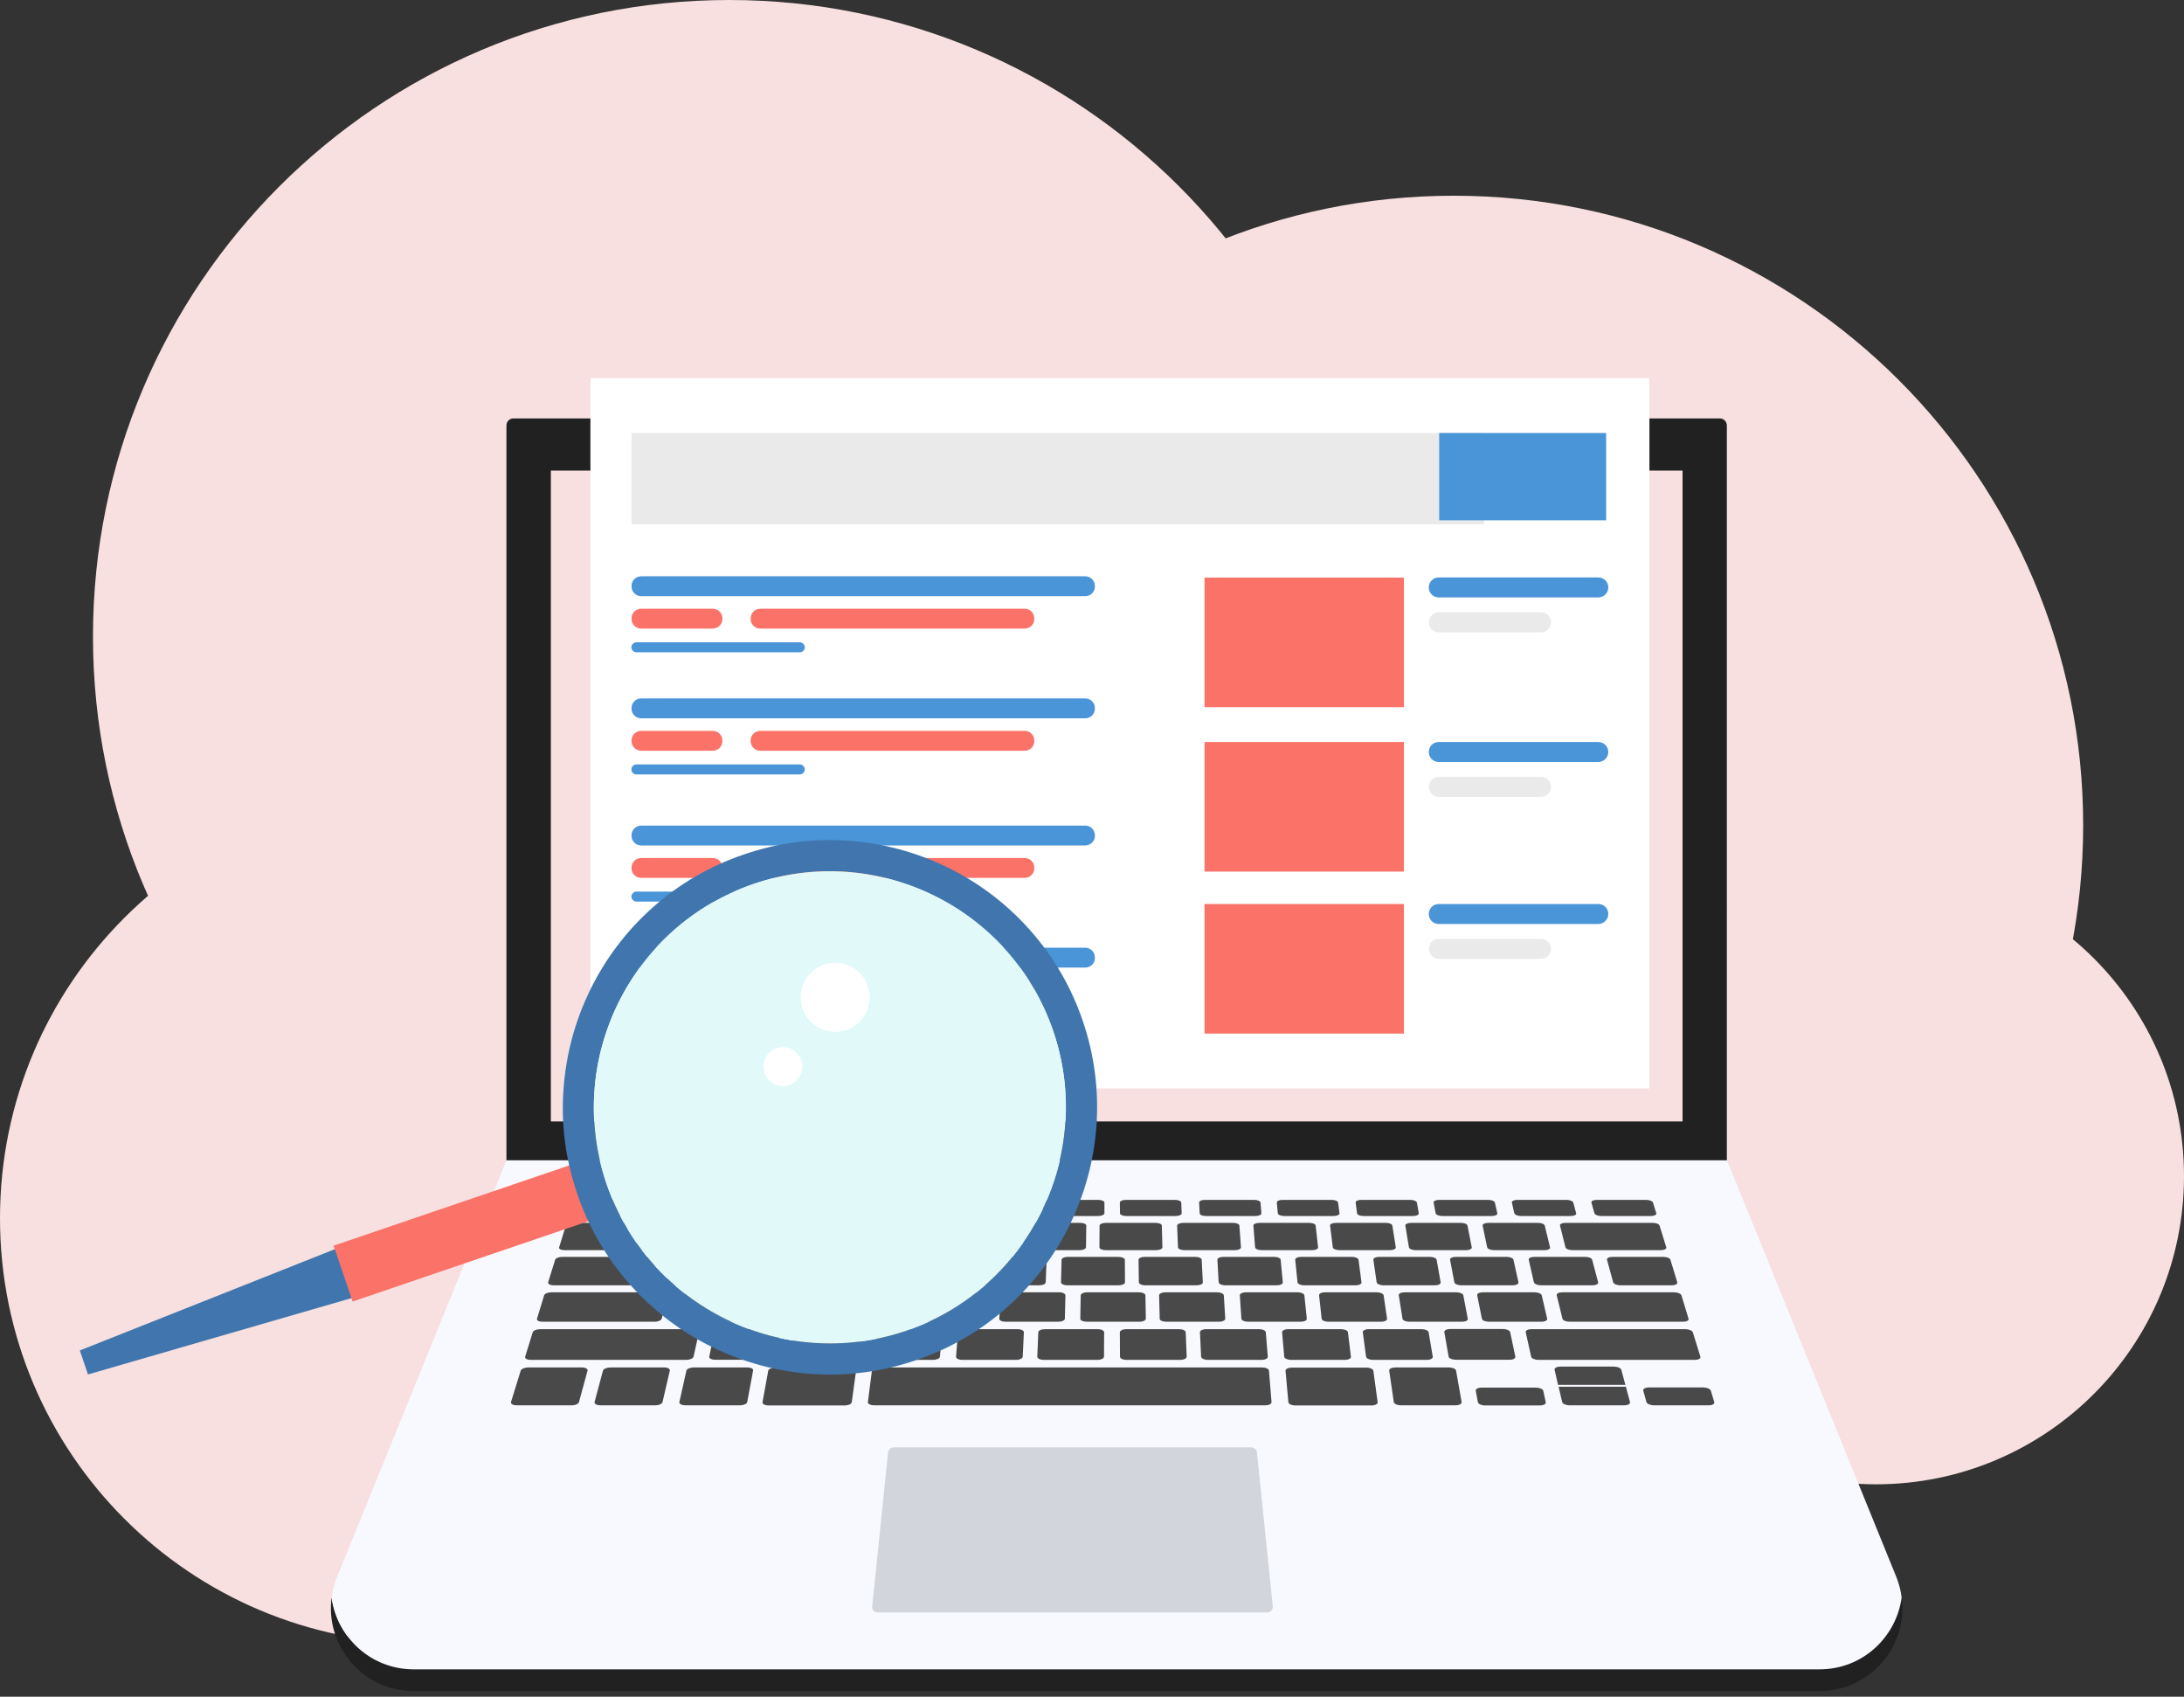 <svg width="300" height="233" viewBox="0 0 300 233" fill="none" xmlns="http://www.w3.org/2000/svg">
<rect x="0" y="0" width="300" height="233" fill="#333333" stroke="none"/>
<g clip-path="url(#clip0)">
<path d="M100.17 174.797C148.439 174.797 187.569 135.668 187.569 87.399C187.569 39.13 148.439 0 100.17 0C51.901 0 12.771 39.13 12.771 87.399C12.771 135.668 51.901 174.797 100.17 174.797Z" fill="#F7E0DF"/>
<path d="M58.383 225.687C90.628 225.687 116.767 199.548 116.767 167.303C116.767 135.059 90.628 108.92 58.383 108.92C26.139 108.92 0 135.059 0 167.303C0 199.548 26.139 225.687 58.383 225.687Z" fill="#F7E0DF"/>
<path d="M199.693 199.791C247.442 199.791 286.15 161.083 286.15 113.334C286.15 65.585 247.442 26.877 199.693 26.877C151.944 26.877 113.236 65.585 113.236 113.334C113.236 161.083 151.944 199.791 199.693 199.791Z" fill="#F7E0DF"/>
<path d="M257.684 203.832C281.054 203.832 300 184.886 300 161.516C300 138.145 281.054 119.2 257.684 119.2C234.313 119.2 215.368 138.145 215.368 161.516C215.368 184.886 234.313 203.832 257.684 203.832Z" fill="#F7E0DF"/>
<path d="M237.222 159.358H69.566V58.423C69.566 57.893 69.998 57.461 70.527 57.461H236.241C236.771 57.461 237.203 57.893 237.203 58.423V159.358H237.222Z" fill="#212121"/>
<path d="M249.954 232.219H56.834C49.771 232.219 44.671 225.961 45.553 219.389C46.279 224.765 50.85 229.257 56.834 229.257H249.954C255.938 229.257 260.509 224.765 261.235 219.389C262.098 225.961 257.017 232.219 249.954 232.219Z" fill="#212121"/>
<path d="M261.215 219.37C260.489 224.745 255.918 229.238 249.935 229.238H56.834C50.85 229.238 46.279 224.745 45.553 219.37C45.671 218.428 45.926 217.486 46.299 216.564L69.566 159.338H237.222L260.489 216.564C260.862 217.506 261.097 218.448 261.215 219.37Z" fill="#F8F9FF"/>
<path d="M231.121 64.622H75.667V154.002H231.121V64.622Z" fill="#F7E0DF"/>
<path d="M208.952 166.989H215.779C216.23 166.989 216.564 166.813 216.505 166.617L216.113 165.145C216.054 164.949 215.642 164.772 215.191 164.772H208.422C207.971 164.772 207.638 164.929 207.677 165.145L208.01 166.617C208.089 166.832 208.501 166.989 208.952 166.989Z" fill="#494949"/>
<path d="M76.04 176.504H88.38C88.85 176.504 89.282 176.327 89.341 176.092L90.126 172.992C90.184 172.777 89.851 172.6 89.38 172.6H77.237C76.766 172.6 76.334 172.777 76.256 172.992L75.294 176.092C75.236 176.308 75.569 176.504 76.04 176.504Z" fill="#494949"/>
<path d="M219.016 166.617C219.075 166.813 219.487 166.989 219.958 166.989H226.785C227.236 166.989 227.57 166.813 227.511 166.617L227.06 165.145C227.001 164.949 226.569 164.772 226.118 164.772H219.33C218.879 164.772 218.546 164.929 218.604 165.145L219.016 166.617Z" fill="#494949"/>
<path d="M77.511 171.678H84.476C84.946 171.678 85.378 171.501 85.437 171.286L86.261 168.304C86.32 168.088 85.986 167.931 85.535 167.931H78.688C78.237 167.931 77.805 168.108 77.727 168.304L76.805 171.286C76.727 171.501 77.06 171.678 77.511 171.678Z" fill="#494949"/>
<path d="M196.926 165.145L197.201 166.617C197.24 166.813 197.652 166.989 198.103 166.989H204.93C205.382 166.989 205.735 166.813 205.676 166.617L205.342 165.145C205.303 164.949 204.891 164.772 204.44 164.772H197.672C197.24 164.772 196.887 164.929 196.926 165.145Z" fill="#494949"/>
<path d="M153.845 166.617C153.845 166.813 154.218 166.989 154.669 166.989H161.496C161.948 166.989 162.32 166.813 162.32 166.617L162.261 165.145C162.261 164.949 161.869 164.772 161.418 164.772H154.65C154.198 164.772 153.826 164.929 153.826 165.145L153.845 166.617Z" fill="#494949"/>
<path d="M165.636 166.989H172.463C172.914 166.989 173.287 166.813 173.267 166.617L173.149 165.145C173.13 164.949 172.757 164.772 172.286 164.772H165.518C165.067 164.772 164.694 164.929 164.714 165.145L164.792 166.617C164.792 166.832 165.184 166.989 165.636 166.989Z" fill="#494949"/>
<path d="M175.386 165.145L175.523 166.617C175.542 166.813 175.935 166.989 176.386 166.989H183.213C183.664 166.989 184.018 166.813 183.998 166.617L183.802 165.145C183.782 164.949 183.39 164.772 182.939 164.772H176.17C175.719 164.772 175.366 164.929 175.386 165.145Z" fill="#494949"/>
<path d="M143.212 166.617C143.212 166.813 143.565 166.989 144.036 166.989H150.863C151.314 166.989 151.687 166.813 151.707 166.617V165.145C151.707 164.949 151.334 164.772 150.883 164.772H144.114C143.663 164.772 143.29 164.929 143.271 165.145L143.212 166.617Z" fill="#494949"/>
<path d="M187.294 166.989H194.121C194.572 166.989 194.925 166.813 194.886 166.617L194.631 165.145C194.592 164.949 194.2 164.772 193.748 164.772H186.98C186.529 164.772 186.176 164.929 186.215 165.145L186.411 166.617C186.431 166.832 186.823 166.989 187.294 166.989Z" fill="#494949"/>
<path d="M199.967 172.6C199.497 172.6 199.143 172.777 199.183 172.992L199.771 176.092C199.81 176.308 200.242 176.504 200.713 176.504H207.795C208.266 176.504 208.619 176.327 208.58 176.092L207.893 172.992C207.854 172.777 207.422 172.6 206.951 172.6H199.967Z" fill="#494949"/>
<path d="M101.131 181.507C101.622 181.507 102.053 181.31 102.092 181.095L102.74 177.877C102.779 177.662 102.426 177.465 101.955 177.465H94.834C94.363 177.465 93.931 177.642 93.873 177.877L93.127 181.095C93.068 181.33 93.421 181.507 93.912 181.507H101.131Z" fill="#494949"/>
<path d="M186.215 176.504C186.686 176.504 187.058 176.327 187.019 176.092L186.607 172.992C186.568 172.777 186.176 172.6 185.705 172.6H178.721C178.25 172.6 177.897 172.777 177.916 172.992L178.23 176.092C178.25 176.308 178.662 176.504 179.133 176.504H186.215Z" fill="#494949"/>
<path d="M189.452 172.6C188.981 172.6 188.628 172.777 188.648 172.992L189.099 176.092C189.138 176.308 189.55 176.504 190.021 176.504H197.103C197.574 176.504 197.927 176.327 197.888 176.092L197.339 172.992C197.299 172.777 196.887 172.6 196.417 172.6H189.452Z" fill="#494949"/>
<path d="M214.288 168.304L215.034 171.286C215.093 171.501 215.505 171.678 215.976 171.678H228.159C228.629 171.678 228.943 171.501 228.884 171.286L227.962 168.304C227.903 168.088 227.472 167.931 227.001 167.931H214.995C214.563 167.931 214.23 168.108 214.288 168.304Z" fill="#494949"/>
<path d="M121.063 176.504C121.534 176.504 121.946 176.327 121.985 176.092L122.358 172.992C122.378 172.777 122.025 172.6 121.554 172.6H114.57C114.099 172.6 113.687 172.777 113.648 172.992L113.157 176.092C113.118 176.308 113.491 176.504 113.961 176.504H121.063Z" fill="#494949"/>
<path d="M176.955 182.527C176.465 182.527 176.092 182.723 176.112 182.958L176.406 186.313C176.425 186.549 176.857 186.745 177.348 186.745H184.724C185.214 186.745 185.607 186.549 185.568 186.313L185.156 182.958C185.136 182.723 184.704 182.527 184.214 182.527H176.955Z" fill="#494949"/>
<path d="M113.137 181.095L113.647 177.877C113.687 177.662 113.314 177.465 112.843 177.465H105.722C105.251 177.465 104.819 177.642 104.78 177.877L104.172 181.095C104.133 181.33 104.486 181.507 104.976 181.507H112.215C112.667 181.507 113.098 181.33 113.137 181.095Z" fill="#494949"/>
<path d="M132.461 165.145L132.344 166.617C132.324 166.813 132.677 166.989 133.148 166.989H139.975C140.426 166.989 140.819 166.813 140.819 166.617L140.897 165.145C140.917 164.949 140.544 164.772 140.093 164.772H133.324C132.854 164.772 132.481 164.929 132.461 165.145Z" fill="#494949"/>
<path d="M174.66 192.532L174.307 188.216C174.287 187.981 173.875 187.785 173.365 187.785H120.73C120.239 187.785 119.808 187.981 119.768 188.216L119.219 192.532C119.18 192.787 119.572 192.983 120.082 192.983H173.777C174.287 193.003 174.679 192.787 174.66 192.532Z" fill="#494949"/>
<path d="M117.591 188.236C117.63 188 117.238 187.804 116.747 187.804H106.507C106.016 187.804 105.565 188 105.526 188.236L104.741 192.552C104.702 192.807 105.075 193.003 105.585 193.003H116.022C116.532 193.003 116.963 192.807 117.002 192.552L117.591 188.236Z" fill="#494949"/>
<path d="M102.642 187.785H95.285C94.795 187.785 94.344 187.981 94.285 188.216L93.323 192.532C93.265 192.787 93.637 192.983 94.147 192.983H101.642C102.152 192.983 102.603 192.787 102.642 192.532L103.446 188.216C103.525 187.981 103.152 187.785 102.642 187.785Z" fill="#494949"/>
<path d="M188.648 188.236C188.609 188 188.177 187.804 187.687 187.804H177.446C176.955 187.804 176.563 188 176.583 188.236L176.975 192.552C176.995 192.807 177.426 193.003 177.936 193.003H188.373C188.883 193.003 189.276 192.807 189.236 192.552L188.648 188.236Z" fill="#494949"/>
<path d="M222.705 188.098C222.646 187.863 222.175 187.667 221.685 187.667H214.348C213.857 187.667 213.484 187.863 213.543 188.098L214.014 190.178H223.254L223.333 190.433H214.093L214.583 192.532C214.642 192.787 215.093 192.983 215.603 192.983H223.097C223.607 192.983 223.96 192.787 223.902 192.532L222.705 188.098Z" fill="#494949"/>
<path d="M235.476 192.532L235.005 190.982C234.927 190.727 234.456 190.531 233.946 190.531H226.51C226 190.531 225.647 190.727 225.726 190.982L226.157 192.532C226.236 192.787 226.687 192.983 227.197 192.983H234.691C235.201 193.003 235.555 192.787 235.476 192.532Z" fill="#494949"/>
<path d="M199.026 187.785H191.669C191.179 187.785 190.786 187.981 190.825 188.216L191.453 192.532C191.492 192.787 191.924 192.983 192.434 192.983H199.928C200.438 192.983 200.811 192.787 200.772 192.532L200.007 188.216C199.967 187.981 199.536 187.785 199.026 187.785Z" fill="#494949"/>
<path d="M91.008 192.532L92.009 188.216C92.068 187.981 91.715 187.785 91.204 187.785H83.848C83.357 187.785 82.886 187.981 82.828 188.216L81.67 192.532C81.611 192.787 81.964 192.983 82.474 192.983H89.969C90.478 193.003 90.949 192.787 91.008 192.532Z" fill="#494949"/>
<path d="M211.993 191.002C211.934 190.747 211.483 190.551 210.973 190.551H203.538C203.028 190.551 202.655 190.747 202.714 191.002L203.008 192.552C203.047 192.807 203.498 193.003 204.008 193.003H211.503C212.013 193.003 212.385 192.807 212.326 192.552L211.993 191.002Z" fill="#494949"/>
<path d="M119.317 171.286C119.298 171.501 119.651 171.678 120.122 171.678H127.086C127.557 171.678 127.949 171.501 127.969 171.286L128.263 168.304C128.283 168.088 127.93 167.931 127.459 167.931H120.612C120.161 167.931 119.749 168.108 119.729 168.304L119.317 171.286Z" fill="#494949"/>
<path d="M182.468 181.507H189.707C190.197 181.507 190.57 181.31 190.531 181.095L190.06 177.877C190.021 177.662 189.609 177.465 189.138 177.465H182.017C181.546 177.465 181.173 177.642 181.193 177.877L181.546 181.095C181.565 181.33 181.997 181.507 182.468 181.507Z" fill="#494949"/>
<path d="M111.588 166.989H118.415C118.866 166.989 119.278 166.813 119.298 166.617L119.513 165.145C119.533 164.949 119.199 164.772 118.748 164.772H111.98C111.529 164.772 111.136 164.929 111.097 165.145L110.842 166.617C110.783 166.832 111.117 166.989 111.588 166.989Z" fill="#494949"/>
<path d="M108.586 171.286C108.547 171.501 108.9 171.678 109.371 171.678H116.335C116.806 171.678 117.218 171.501 117.238 171.286L117.669 168.304C117.708 168.088 117.355 167.931 116.884 167.931H110.038C109.587 167.931 109.175 168.108 109.135 168.304L108.586 171.286Z" fill="#494949"/>
<path d="M122.319 166.989H129.146C129.597 166.989 129.989 166.813 130.009 166.617L130.146 165.145C130.166 164.949 129.813 164.772 129.362 164.772H122.593C122.142 164.772 121.75 164.929 121.73 165.145L121.534 166.617C121.514 166.832 121.848 166.989 122.319 166.989Z" fill="#494949"/>
<path d="M78.688 165.145L78.237 166.617C78.178 166.813 78.492 166.989 78.963 166.989H85.79C86.241 166.989 86.673 166.813 86.732 166.617L87.144 165.145C87.203 164.949 86.869 164.772 86.418 164.772H79.65C79.179 164.772 78.747 164.929 78.688 165.145Z" fill="#494949"/>
<path d="M100.013 166.617C99.974 166.813 100.307 166.989 100.758 166.989H107.586C108.037 166.989 108.449 166.813 108.488 166.617L108.763 165.145C108.802 164.949 108.468 164.772 107.997 164.772H101.229C100.778 164.772 100.366 164.929 100.327 165.145L100.013 166.617Z" fill="#494949"/>
<path d="M89.105 166.617C89.046 166.813 89.38 166.989 89.831 166.989H96.658C97.11 166.989 97.522 166.813 97.58 166.617L97.914 165.145C97.953 164.949 97.62 164.772 97.168 164.772H90.4C89.949 164.772 89.537 164.929 89.478 165.145L89.105 166.617Z" fill="#494949"/>
<path d="M79.532 192.532L80.709 188.216C80.768 187.981 80.415 187.785 79.924 187.785H72.567C72.077 187.785 71.606 187.981 71.528 188.216L70.194 192.532C70.115 192.787 70.468 192.983 70.978 192.983H78.472C79.002 193.003 79.473 192.787 79.532 192.532Z" fill="#494949"/>
<path d="M98.738 171.678H105.702C106.173 171.678 106.585 171.501 106.625 171.286L107.193 168.304C107.233 168.088 106.899 167.931 106.428 167.931H99.582C99.13 167.931 98.718 168.108 98.66 168.304L97.993 171.286C97.934 171.501 98.267 171.678 98.738 171.678Z" fill="#494949"/>
<path d="M132.187 186.745H139.563C140.053 186.745 140.465 186.549 140.485 186.313L140.642 182.958C140.662 182.723 140.269 182.527 139.779 182.527H132.52C132.03 182.527 131.618 182.723 131.598 182.958L131.323 186.313C131.304 186.549 131.696 186.745 132.187 186.745Z" fill="#494949"/>
<path d="M123.241 181.507C123.731 181.507 124.143 181.31 124.163 181.095L124.516 177.877C124.535 177.662 124.163 177.465 123.692 177.465H116.571C116.1 177.465 115.668 177.642 115.648 177.877L115.178 181.095C115.138 181.33 115.511 181.507 116.002 181.507H123.241Z" fill="#494949"/>
<path d="M117.473 182.527H110.214C109.724 182.527 109.292 182.723 109.253 182.958L108.684 186.313C108.645 186.549 109.017 186.745 109.508 186.745H116.884C117.375 186.745 117.806 186.549 117.846 186.313L118.297 182.958C118.336 182.723 117.963 182.527 117.473 182.527Z" fill="#494949"/>
<path d="M106.585 186.294L107.174 182.939C107.213 182.703 106.86 182.507 106.369 182.507H99.111C98.62 182.507 98.189 182.703 98.13 182.939L97.424 186.294C97.365 186.529 97.737 186.725 98.228 186.725H105.604C106.114 186.745 106.546 186.549 106.585 186.294Z" fill="#494949"/>
<path d="M120.789 186.745H128.165C128.656 186.745 129.087 186.549 129.107 186.313L129.421 182.958C129.44 182.723 129.067 182.527 128.577 182.527H121.318C120.828 182.527 120.416 182.723 120.377 182.958L119.945 186.313C119.925 186.549 120.298 186.745 120.789 186.745Z" fill="#494949"/>
<path d="M94.265 186.745C94.756 186.745 95.207 186.549 95.266 186.313L96.011 182.958C96.07 182.723 95.717 182.527 95.227 182.527H74.196C73.705 182.527 73.254 182.723 73.176 182.958L72.136 186.313C72.058 186.549 72.411 186.745 72.901 186.745H94.265Z" fill="#494949"/>
<path d="M93.225 172.6C92.755 172.6 92.323 172.777 92.284 172.992L91.519 176.092C91.46 176.308 91.813 176.504 92.284 176.504H99.366C99.837 176.504 100.268 176.327 100.308 176.092L100.955 172.992C100.994 172.777 100.661 172.6 100.19 172.6H93.225Z" fill="#494949"/>
<path d="M103.898 172.6C103.427 172.6 103.015 172.777 102.975 172.992L102.348 176.092C102.308 176.308 102.662 176.504 103.132 176.504H110.215C110.685 176.504 111.117 176.327 111.137 176.092L111.647 172.992C111.686 172.777 111.333 172.6 110.862 172.6H103.898Z" fill="#494949"/>
<path d="M173.875 182.958C173.856 182.723 173.444 182.527 172.953 182.527H165.694C165.204 182.527 164.812 182.723 164.831 182.958L164.988 186.313C165.008 186.549 165.42 186.745 165.91 186.745H173.287C173.777 186.745 174.169 186.549 174.15 186.313L173.875 182.958Z" fill="#494949"/>
<path d="M73.764 181.095C73.685 181.33 74.038 181.507 74.509 181.507H89.91C90.4 181.507 90.832 181.31 90.891 181.095L91.675 177.877C91.734 177.662 91.381 177.465 90.91 177.465H75.745C75.275 177.465 74.823 177.642 74.745 177.877L73.764 181.095Z" fill="#494949"/>
<path d="M195.985 186.745C196.475 186.745 196.848 186.549 196.809 186.313L196.24 182.958C196.2 182.723 195.769 182.527 195.278 182.527H188.02C187.529 182.527 187.156 182.723 187.196 182.958L187.647 186.313C187.686 186.549 188.118 186.745 188.608 186.745H195.985Z" fill="#494949"/>
<path d="M140.681 168.304L140.524 171.286C140.505 171.501 140.877 171.678 141.348 171.678H148.313C148.783 171.678 149.156 171.501 149.176 171.286L149.215 168.304C149.215 168.088 148.842 167.931 148.391 167.931H141.544C141.073 167.931 140.681 168.108 140.681 168.304Z" fill="#494949"/>
<path d="M130.127 168.304L129.852 171.286C129.833 171.501 130.205 171.678 130.657 171.678H137.621C138.092 171.678 138.484 171.501 138.484 171.286L138.661 168.304C138.68 168.088 138.308 167.931 137.856 167.931H131.01C130.519 167.931 130.147 168.108 130.127 168.304Z" fill="#494949"/>
<path d="M87.359 171.286C87.3 171.501 87.634 171.678 88.105 171.678H95.069C95.54 171.678 95.952 171.501 96.011 171.286L96.698 168.304C96.737 168.088 96.403 167.931 95.952 167.931H89.105C88.654 167.931 88.222 168.108 88.164 168.304L87.359 171.286Z" fill="#494949"/>
<path d="M231.494 182.527H210.365C209.874 182.527 209.521 182.723 209.58 182.958L210.326 186.313C210.384 186.549 210.816 186.745 211.326 186.745H232.808C233.298 186.745 233.652 186.549 233.573 186.313L232.533 182.958C232.435 182.723 231.984 182.527 231.494 182.527Z" fill="#494949"/>
<path d="M179.506 181.095L179.172 177.877C179.153 177.662 178.741 177.465 178.27 177.465H171.148C170.678 177.465 170.285 177.642 170.305 177.877L170.521 181.095C170.54 181.33 170.952 181.507 171.423 181.507H178.662C179.153 181.507 179.525 181.33 179.506 181.095Z" fill="#494949"/>
<path d="M229.454 172.992C229.395 172.777 228.943 172.6 228.473 172.6H221.489C221.018 172.6 220.684 172.777 220.743 172.992L221.587 176.092C221.646 176.308 222.077 176.504 222.568 176.504H229.65C230.121 176.504 230.454 176.327 230.395 176.092L229.454 172.992Z" fill="#494949"/>
<path d="M151.883 167.931C151.432 167.931 151.04 168.108 151.04 168.304L151.02 171.286C151.02 171.501 151.393 171.678 151.864 171.678H158.828C159.299 171.678 159.672 171.501 159.672 171.286L159.593 168.304C159.593 168.088 159.201 167.931 158.75 167.931H151.883Z" fill="#494949"/>
<path d="M208.148 186.294L207.442 182.939C207.383 182.703 206.952 182.507 206.461 182.507H199.202C198.712 182.507 198.359 182.703 198.398 182.939L198.987 186.294C199.026 186.529 199.477 186.725 199.967 186.725H207.344C207.834 186.745 208.187 186.549 208.148 186.294Z" fill="#494949"/>
<path d="M230.964 177.877C230.886 177.662 230.454 177.465 229.964 177.465H214.603C214.132 177.465 213.779 177.642 213.837 177.877L214.622 181.095C214.681 181.33 215.113 181.507 215.603 181.507H231.2C231.69 181.507 232.024 181.31 231.945 181.095L230.964 177.877Z" fill="#494949"/>
<path d="M162.516 167.931C162.065 167.931 161.692 168.108 161.692 168.304L161.81 171.286C161.81 171.501 162.202 171.678 162.673 171.678H169.638C170.109 171.678 170.481 171.501 170.462 171.286L170.246 168.304C170.226 168.088 169.854 167.931 169.383 167.931H162.516Z" fill="#494949"/>
<path d="M142.918 172.6H135.934C135.463 172.6 135.071 172.777 135.051 172.992L134.835 176.092C134.816 176.308 135.188 176.504 135.679 176.504H142.761C143.232 176.504 143.624 176.327 143.644 176.092L143.761 172.992C143.761 172.777 143.389 172.6 142.918 172.6Z" fill="#494949"/>
<path d="M127.184 181.507H134.423C134.914 181.507 135.326 181.31 135.326 181.095L135.542 177.877C135.561 177.662 135.188 177.465 134.698 177.465H127.577C127.106 177.465 126.694 177.642 126.674 177.877L126.341 181.095C126.321 181.33 126.694 181.507 127.184 181.507Z" fill="#494949"/>
<path d="M146.272 181.095L146.351 177.877C146.351 177.662 145.978 177.465 145.488 177.465H138.366C137.896 177.465 137.484 177.642 137.464 177.877L137.268 181.095C137.248 181.33 137.641 181.507 138.131 181.507H145.37C145.861 181.507 146.253 181.33 146.272 181.095Z" fill="#494949"/>
<path d="M157.239 172.6C156.768 172.6 156.396 172.777 156.396 172.992L156.435 176.092C156.435 176.308 156.827 176.504 157.298 176.504H164.38C164.851 176.504 165.243 176.327 165.224 176.092L165.067 172.992C165.047 172.777 164.674 172.6 164.203 172.6H157.239Z" fill="#494949"/>
<path d="M143.369 186.745H150.746C151.236 186.745 151.648 186.549 151.648 186.313L151.668 182.958C151.668 182.723 151.275 182.527 150.785 182.527H143.526C143.036 182.527 142.624 182.723 142.624 182.958L142.486 186.313C142.486 186.549 142.879 186.745 143.369 186.745Z" fill="#494949"/>
<path d="M211.738 181.507C212.229 181.507 212.582 181.31 212.523 181.095L211.778 177.877C211.719 177.662 211.287 177.465 210.816 177.465H203.695C203.224 177.465 202.871 177.642 202.91 177.877L203.558 181.095C203.597 181.33 204.028 181.507 204.519 181.507H211.738Z" fill="#494949"/>
<path d="M146.684 172.6C146.214 172.6 145.821 172.777 145.821 172.992L145.743 176.092C145.743 176.308 146.115 176.504 146.586 176.504H153.668C154.139 176.504 154.532 176.327 154.532 176.092L154.512 172.992C154.512 172.777 154.12 172.6 153.649 172.6H146.684Z" fill="#494949"/>
<path d="M219.526 176.092L218.702 172.992C218.643 172.777 218.212 172.6 217.741 172.6H210.757C210.286 172.6 209.953 172.777 209.992 172.992L210.698 176.092C210.757 176.308 211.189 176.504 211.659 176.504H218.742C219.252 176.504 219.585 176.308 219.526 176.092Z" fill="#494949"/>
<path d="M154.748 186.745H162.124C162.615 186.745 163.007 186.549 163.007 186.313L162.87 182.958C162.87 182.723 162.458 182.527 161.967 182.527H154.708C154.218 182.527 153.826 182.723 153.826 182.958L153.845 186.313C153.845 186.549 154.238 186.745 154.748 186.745Z" fill="#494949"/>
<path d="M172.973 167.931C172.521 167.931 172.149 168.108 172.168 168.304L172.404 171.286C172.423 171.501 172.816 171.678 173.286 171.678H180.251C180.722 171.678 181.075 171.501 181.055 171.286L180.722 168.304C180.702 168.088 180.31 167.931 179.839 167.931H172.973Z" fill="#494949"/>
<path d="M204.42 167.931C203.969 167.931 203.616 168.108 203.655 168.304L204.283 171.286C204.322 171.501 204.754 171.678 205.205 171.678H212.17C212.64 171.678 212.974 171.501 212.915 171.286L212.189 168.304C212.13 168.088 211.718 167.931 211.267 167.931H204.42Z" fill="#494949"/>
<path d="M183.488 167.931C183.037 167.931 182.664 168.108 182.704 168.304L183.076 171.286C183.096 171.501 183.508 171.678 183.979 171.678H190.943C191.414 171.678 191.767 171.501 191.728 171.286L191.257 168.304C191.218 168.088 190.825 167.931 190.355 167.931H183.488Z" fill="#494949"/>
<path d="M193.042 168.304L193.533 171.286C193.572 171.501 193.984 171.678 194.435 171.678H201.4C201.87 171.678 202.204 171.501 202.165 171.286L201.576 168.304C201.537 168.088 201.125 167.931 200.674 167.931H193.827C193.356 167.931 193.023 168.108 193.042 168.304Z" fill="#494949"/>
<path d="M156.513 181.507C157.003 181.507 157.396 181.31 157.396 181.095L157.337 177.877C157.337 177.662 156.945 177.465 156.454 177.465H149.333C148.862 177.465 148.47 177.642 148.45 177.877L148.391 181.095C148.391 181.33 148.783 181.507 149.274 181.507H156.513Z" fill="#494949"/>
<path d="M201.615 181.095L201.007 177.877C200.968 177.662 200.536 177.465 200.065 177.465H192.944C192.473 177.465 192.1 177.642 192.14 177.877L192.65 181.095C192.689 181.33 193.101 181.507 193.591 181.507H200.83C201.301 181.507 201.674 181.33 201.615 181.095Z" fill="#494949"/>
<path d="M167.441 181.507C167.931 181.507 168.304 181.31 168.304 181.095L168.108 177.877C168.088 177.662 167.696 177.465 167.205 177.465H160.084C159.613 177.465 159.221 177.642 159.221 177.877L159.299 181.095C159.299 181.33 159.711 181.507 160.182 181.507H167.441Z" fill="#494949"/>
<path d="M132.01 176.504C132.481 176.504 132.893 176.327 132.913 176.092L133.168 172.992C133.187 172.777 132.815 172.6 132.344 172.6H125.36C124.889 172.6 124.497 172.777 124.457 172.992L124.104 176.092C124.085 176.308 124.438 176.504 124.928 176.504H132.01Z" fill="#494949"/>
<path d="M175.386 176.504C175.857 176.504 176.23 176.327 176.21 176.092L175.916 172.992C175.896 172.777 175.504 172.6 175.033 172.6H168.049C167.578 172.6 167.205 172.777 167.225 172.992L167.401 176.092C167.421 176.308 167.813 176.504 168.284 176.504H175.386Z" fill="#494949"/>
<path d="M174.052 221.429H120.553C120.082 221.429 119.749 221.057 119.808 220.586L121.985 199.457C122.024 199.065 122.397 198.751 122.829 198.751H171.815C172.247 198.751 172.619 199.065 172.659 199.457L174.836 220.586C174.856 221.057 174.522 221.429 174.052 221.429Z" fill="#D3D5DD"/>
<path d="M226.569 51.929H81.101V149.47H226.569V51.929Z" fill="white"/>
<path d="M203.871 59.462H86.751V71.998H203.871V59.462Z" fill="#EAEAEA"/>
<path d="M220.625 59.462H197.691V71.449H220.625V59.462Z" fill="#4A94D8"/>
<path d="M149.078 81.866H88.066C87.34 81.866 86.751 81.278 86.751 80.552V80.454C86.751 79.728 87.34 79.139 88.066 79.139H149.078C149.804 79.139 150.393 79.728 150.393 80.454V80.552C150.412 81.278 149.804 81.866 149.078 81.866Z" fill="#4A94D8"/>
<path d="M219.546 82.043H197.633C196.868 82.043 196.26 81.435 196.26 80.67C196.26 79.904 196.868 79.296 197.633 79.296H219.546C220.312 79.296 220.92 79.904 220.92 80.67C220.92 81.435 220.292 82.043 219.546 82.043Z" fill="#4A94D8"/>
<path d="M211.679 86.83H197.653C196.887 86.83 196.279 86.222 196.279 85.457C196.279 84.691 196.887 84.083 197.653 84.083H211.679C212.445 84.083 213.053 84.691 213.053 85.457C213.033 86.222 212.425 86.83 211.679 86.83Z" fill="#EAEAEA"/>
<path d="M97.914 86.32H88.066C87.34 86.32 86.751 85.731 86.751 85.005V84.907C86.751 84.181 87.34 83.593 88.066 83.593H97.914C98.64 83.593 99.229 84.181 99.229 84.907V85.005C99.229 85.731 98.64 86.32 97.914 86.32Z" fill="#FA7268"/>
<path d="M140.76 86.32H104.427C103.701 86.32 103.113 85.731 103.113 85.005V84.907C103.113 84.181 103.701 83.593 104.427 83.593H140.76C141.486 83.593 142.074 84.181 142.074 84.907V85.005C142.074 85.731 141.486 86.32 140.76 86.32Z" fill="#FA7268"/>
<path d="M109.861 89.576H87.418C87.045 89.576 86.731 89.262 86.731 88.89C86.731 88.517 87.045 88.203 87.418 88.203H109.861C110.234 88.203 110.548 88.517 110.548 88.89C110.548 89.262 110.234 89.576 109.861 89.576Z" fill="#4A94D8"/>
<path d="M149.078 98.64H88.066C87.34 98.64 86.751 98.051 86.751 97.325V97.227C86.751 96.501 87.34 95.913 88.066 95.913H149.078C149.804 95.913 150.393 96.501 150.393 97.227V97.325C150.412 98.051 149.804 98.64 149.078 98.64Z" fill="#4A94D8"/>
<path d="M97.914 103.093H88.066C87.34 103.093 86.751 102.505 86.751 101.779V101.681C86.751 100.955 87.34 100.366 88.066 100.366H97.914C98.64 100.366 99.229 100.955 99.229 101.681V101.779C99.229 102.505 98.64 103.093 97.914 103.093Z" fill="#FA7268"/>
<path d="M140.76 103.093H104.427C103.701 103.093 103.113 102.505 103.113 101.779V101.681C103.113 100.955 103.701 100.366 104.427 100.366H140.76C141.486 100.366 142.074 100.955 142.074 101.681V101.779C142.074 102.505 141.486 103.093 140.76 103.093Z" fill="#FA7268"/>
<path d="M109.861 106.35H87.418C87.045 106.35 86.731 106.036 86.731 105.663C86.731 105.29 87.045 104.976 87.418 104.976H109.861C110.234 104.976 110.548 105.29 110.548 105.663C110.548 106.036 110.234 106.35 109.861 106.35Z" fill="#4A94D8"/>
<path d="M149.078 116.1H88.066C87.34 116.1 86.751 115.511 86.751 114.785V114.687C86.751 113.962 87.34 113.373 88.066 113.373H149.078C149.804 113.373 150.393 113.962 150.393 114.687V114.785C150.412 115.511 149.804 116.1 149.078 116.1Z" fill="#4A94D8"/>
<path d="M97.914 120.553H88.066C87.34 120.553 86.751 119.965 86.751 119.239V119.141C86.751 118.415 87.34 117.826 88.066 117.826H97.914C98.64 117.826 99.229 118.415 99.229 119.141V119.239C99.229 119.965 98.64 120.553 97.914 120.553Z" fill="#FA7268"/>
<path d="M140.76 120.553H104.427C103.701 120.553 103.113 119.965 103.113 119.239V119.141C103.113 118.415 103.701 117.826 104.427 117.826H140.76C141.486 117.826 142.074 118.415 142.074 119.141V119.239C142.074 119.965 141.486 120.553 140.76 120.553Z" fill="#FA7268"/>
<path d="M109.861 123.81H87.418C87.045 123.81 86.731 123.496 86.731 123.123C86.731 122.75 87.045 122.437 87.418 122.437H109.861C110.234 122.437 110.548 122.75 110.548 123.123C110.548 123.496 110.234 123.81 109.861 123.81Z" fill="#4A94D8"/>
<path d="M149.078 132.873H88.066C87.34 132.873 86.751 132.285 86.751 131.559V131.461C86.751 130.735 87.34 130.146 88.066 130.146H149.078C149.804 130.146 150.393 130.735 150.393 131.461V131.559C150.412 132.285 149.804 132.873 149.078 132.873Z" fill="#4A94D8"/>
<path d="M97.914 137.327H88.066C87.34 137.327 86.751 136.738 86.751 136.012V135.914C86.751 135.188 87.34 134.6 88.066 134.6H97.914C98.64 134.6 99.229 135.188 99.229 135.914V136.012C99.229 136.738 98.64 137.327 97.914 137.327Z" fill="#FA7268"/>
<path d="M140.76 137.327H104.427C103.701 137.327 103.113 136.738 103.113 136.012V135.914C103.113 135.188 103.701 134.6 104.427 134.6H140.76C141.486 134.6 142.074 135.188 142.074 135.914V136.012C142.074 136.738 141.486 137.327 140.76 137.327Z" fill="#FA7268"/>
<path d="M109.861 140.583H87.418C87.045 140.583 86.731 140.269 86.731 139.897C86.731 139.524 87.045 139.21 87.418 139.21H109.861C110.234 139.21 110.548 139.524 110.548 139.897C110.548 140.269 110.234 140.583 109.861 140.583Z" fill="#4A94D8"/>
<path d="M192.846 79.316H165.459V97.109H192.846V79.316Z" fill="#FA7268"/>
<path d="M219.546 104.643H197.633C196.868 104.643 196.26 104.035 196.26 103.27C196.26 102.505 196.868 101.896 197.633 101.896H219.546C220.312 101.896 220.92 102.505 220.92 103.27C220.92 104.015 220.292 104.643 219.546 104.643Z" fill="#4A94D8"/>
<path d="M211.679 109.43H197.653C196.887 109.43 196.279 108.822 196.279 108.056C196.279 107.291 196.887 106.683 197.653 106.683H211.679C212.445 106.683 213.053 107.291 213.053 108.056C213.033 108.822 212.425 109.43 211.679 109.43Z" fill="#EAEAEA"/>
<path d="M192.846 101.896H165.459V119.69H192.846V101.896Z" fill="#FA7268"/>
<path d="M219.546 126.89H197.633C196.868 126.89 196.26 126.282 196.26 125.517C196.26 124.751 196.868 124.143 197.633 124.143H219.546C220.312 124.143 220.92 124.751 220.92 125.517C220.92 126.262 220.292 126.89 219.546 126.89Z" fill="#4A94D8"/>
<path d="M211.679 131.677H197.653C196.887 131.677 196.279 131.069 196.279 130.303C196.279 129.538 196.887 128.93 197.653 128.93H211.679C212.445 128.93 213.053 129.538 213.053 130.303C213.033 131.069 212.425 131.677 211.679 131.677Z" fill="#EAEAEA"/>
<path d="M192.846 124.143H165.459V141.937H192.846V124.143Z" fill="#FA7268"/>
<path d="M12.085 188.746L49.006 178.054L46.691 171.266L10.966 185.45L12.085 188.746Z" fill="#4076AD"/>
<path d="M48.437 178.732L83.052 166.943L80.44 159.273L45.825 171.063L48.437 178.732Z" fill="#FA7268"/>
<path d="M79.277 163.89C80.866 168.578 83.338 172.816 86.614 176.484C89.772 180.016 93.539 182.88 97.816 184.979C102.092 187.078 106.663 188.314 111.391 188.667C116.296 189.02 121.161 188.393 125.83 186.784C130.519 185.195 134.757 182.723 138.425 179.447C141.956 176.288 144.821 172.522 146.92 168.245C149.019 163.968 150.255 159.397 150.608 154.669C150.961 149.765 150.333 144.899 148.744 140.23C147.155 135.542 144.683 131.304 141.407 127.635C138.249 124.104 134.482 121.24 130.205 119.141C125.928 117.042 121.357 115.806 116.629 115.453C111.725 115.099 106.86 115.727 102.191 117.336C97.502 118.925 93.264 121.397 89.596 124.673C86.064 127.832 83.2 131.598 81.101 135.875C79.002 140.152 77.766 144.723 77.413 149.451C77.04 154.355 77.668 159.201 79.277 163.89ZM103.544 121.377C120.475 115.61 138.916 124.693 144.683 141.623C150.451 158.554 141.368 176.995 124.437 182.762C107.507 188.53 89.066 179.447 83.298 162.516C77.55 145.606 86.614 127.145 103.544 121.377Z" fill="#4076AD"/>
<path d="M83.298 162.516C89.066 179.447 107.507 188.51 124.438 182.762C141.368 176.995 150.432 158.554 144.683 141.623C138.916 124.693 120.455 115.61 103.544 121.377C86.614 127.145 77.55 145.606 83.298 162.516Z" fill="#E1F9F9"/>
<path d="M118.19 140.198C119.982 138.285 119.884 135.28 117.97 133.488C116.057 131.696 113.052 131.794 111.26 133.707C109.468 135.621 109.566 138.625 111.479 140.417C113.393 142.21 116.397 142.112 118.19 140.198Z" fill="white"/>
<path d="M104.878 146.528C104.918 147.999 106.134 149.156 107.605 149.137C109.077 149.098 110.234 147.881 110.215 146.41C110.175 144.939 108.959 143.781 107.488 143.801C106.016 143.82 104.839 145.056 104.878 146.528Z" fill="white"/>
</g>
<defs>
<clipPath id="clip0">
<rect width="300" height="232.219" fill="white"/>
</clipPath>
</defs>
</svg>
